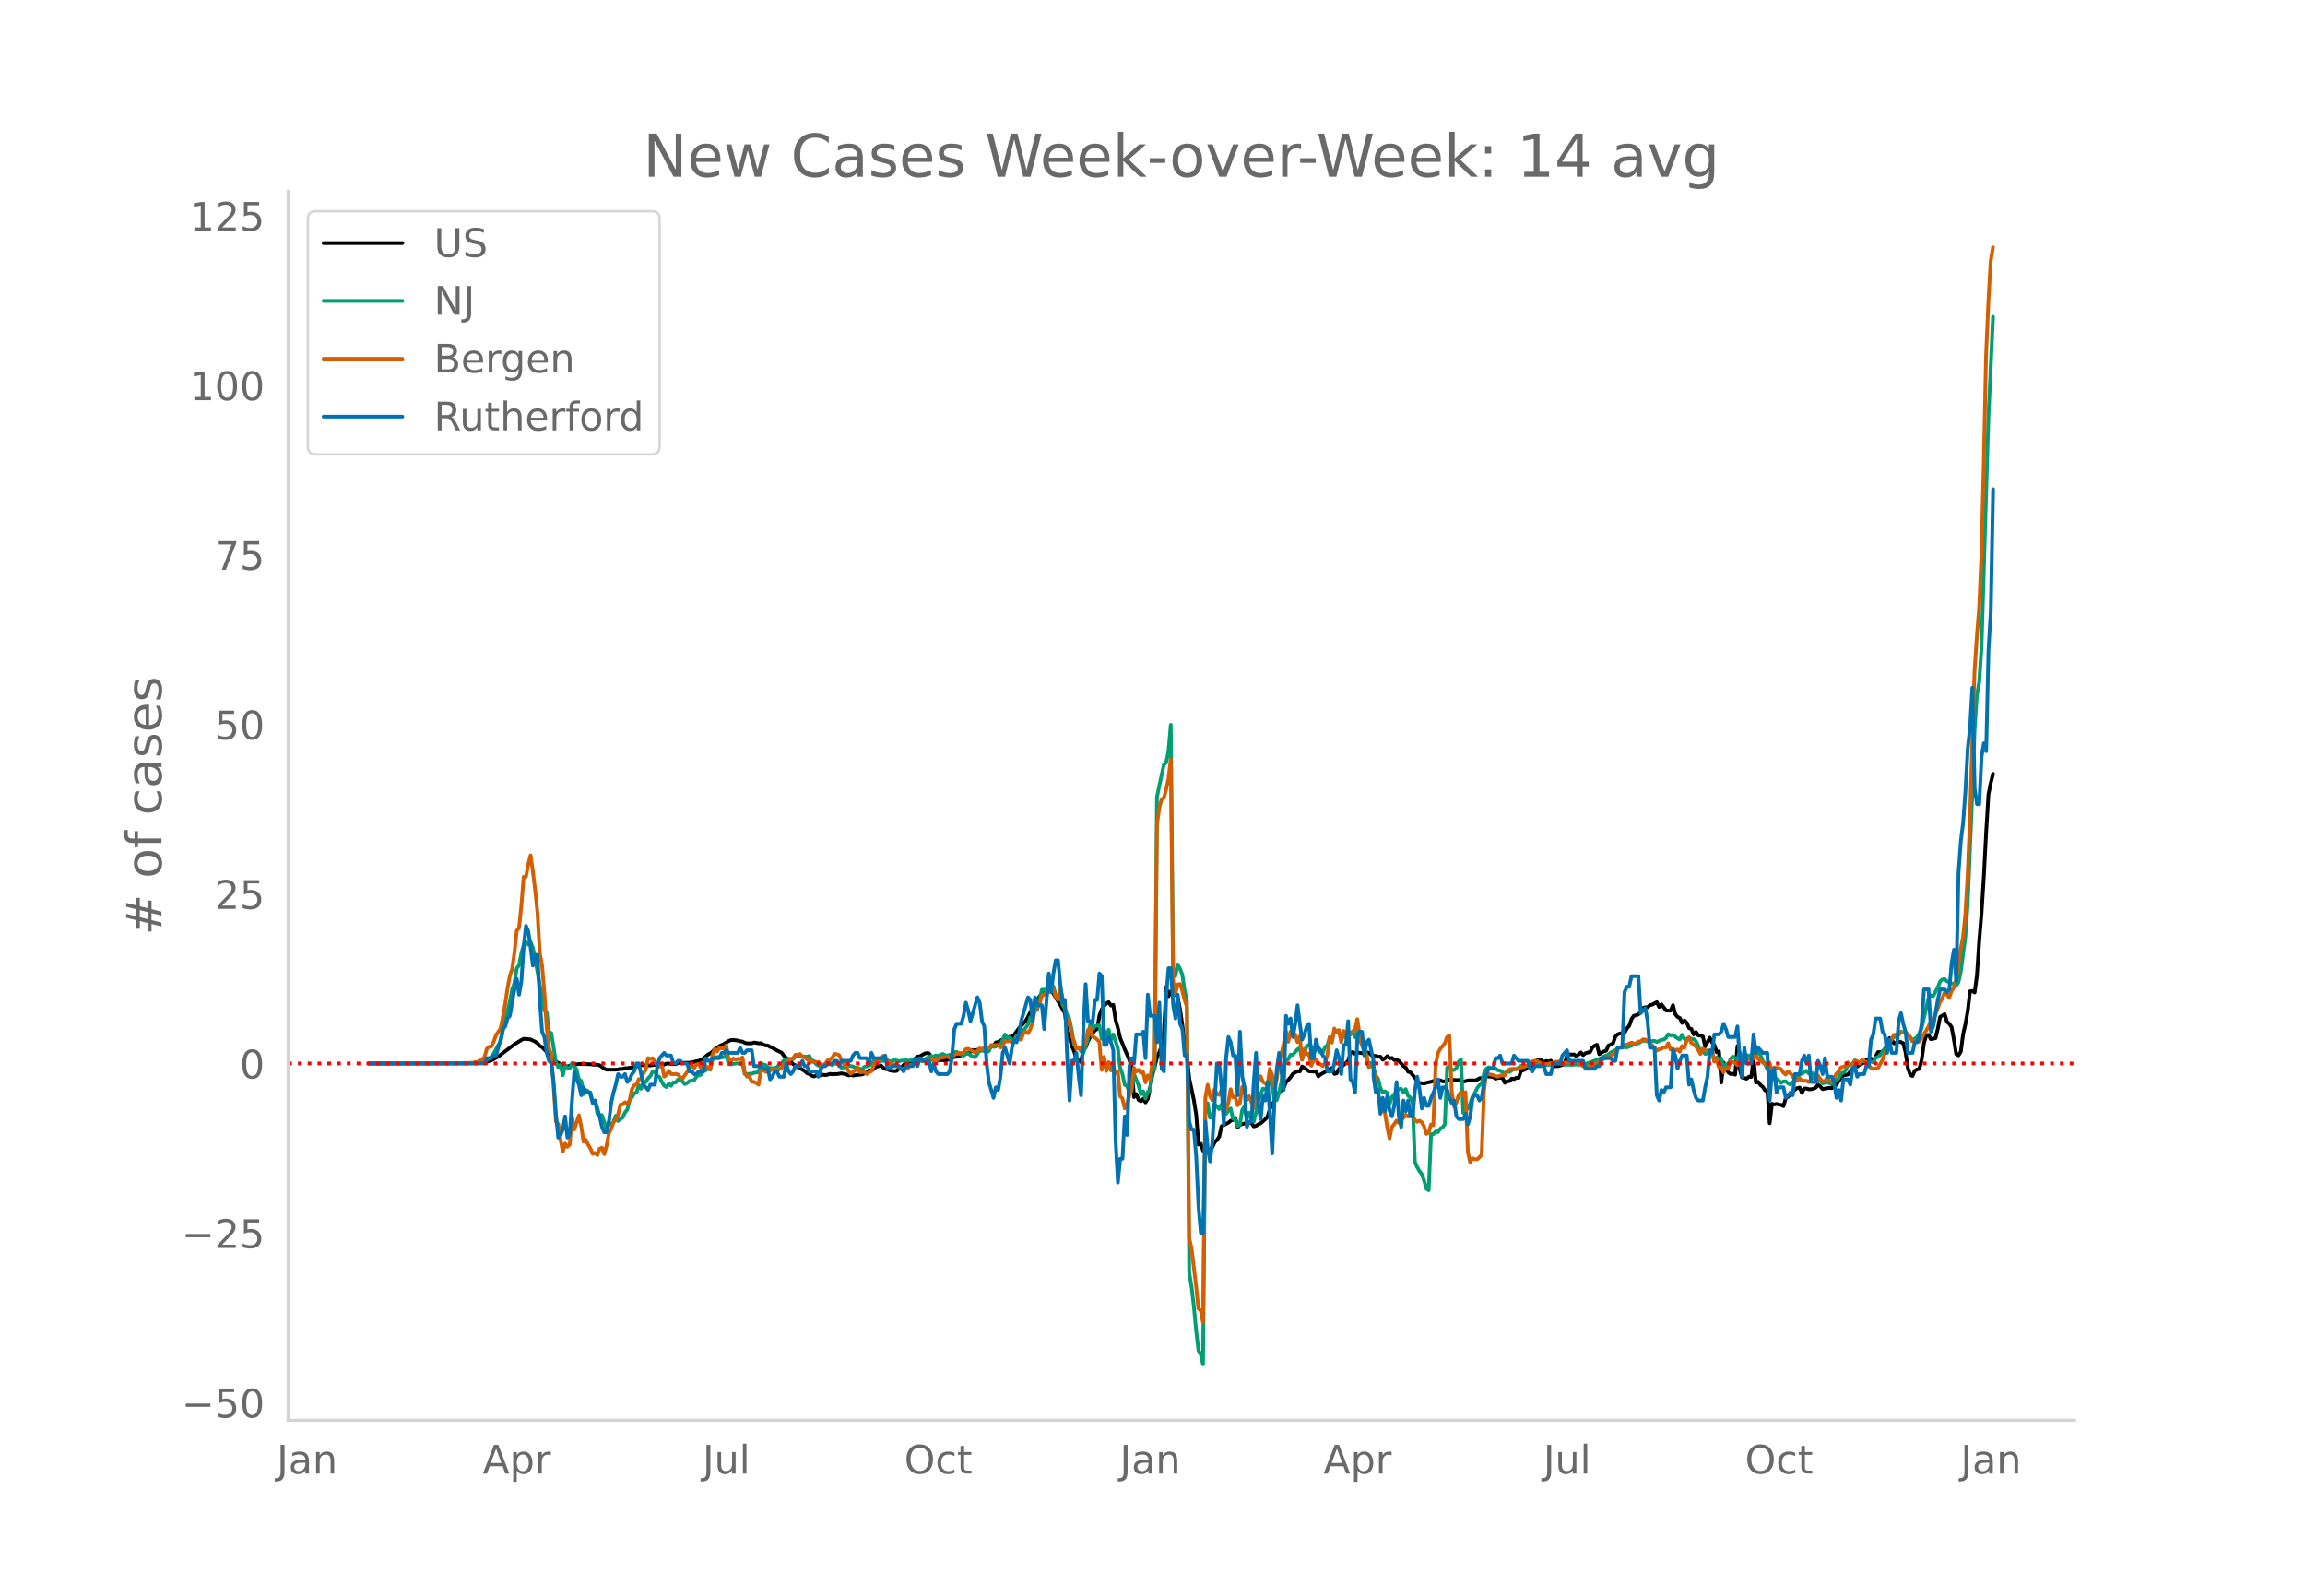 <svg height="864" viewBox="0 0 936 648" width="1248" xmlns="http://www.w3.org/2000/svg" xmlns:xlink="http://www.w3.org/1999/xlink"><defs><style>*{stroke-linecap:butt;stroke-linejoin:round}</style></defs><g id="figure_1"><path d="M0 648h936V0H0z" style="fill:#fff" id="patch_1"/><g id="axes_1"><path d="M117 576.72h725.4V77.76H117z" style="fill:none" id="patch_2"/><path clip-path="url(#p9a4f9e7204)" d="m149.973 431.84 42.093-.114 3.741-.176 1.871-.345 1.87-.642 1.872-1.024.935-.526 6.548-4.944 2.806-1.745.935-.49 2.806.24 1.871.916.936.633.935 1.074.935.507 5.613 5.88 1.87 1.002 1.871.785.936.169.935-.245.936-.562 1.87-.05.936-.166 4.677.121.935.172 1.871.036.935.243 1.871 1.328.936.433 3.741-.007.936-.082.935-.223.935.042.936-.326.935.023.936-.238.935-.04 1.87-.425.936-.41.936-.096 3.741.07 1.87-.254.936.085.936-.193 1.87.02.936-.395.935-.03.936.181 1.87.052.936-.43.935-.289.936.238 1.87-.096.936.053.935-.25.936-.094.935-.345.935-.07 1.871-1.01 1.871-1.57.935-.508.936-.69.935-1.074.936-.447.935-.756 1.87-.861 1.872-1.182.935-.376.935-.061 1.871.27.936.27.935.11.935.527.936.217 1.87-.021.936-.313.935.108.936.246.935-.085.936.535.935.359.935.047.936.57.935.36 1.87 1.085 1.872.89.935 1.265 1.87 1.716.936.71.936 1.01.935.428.935.7.936.473 1.87 1.154.936.867.935.344.936.632.935.354.936-.344 1.87-.142.936-.21.935.143.936-.165.935-.327.935.175.936-.123.935.034 1.871-.312 1.87.399.936.449.936-.192.935.232 3.742-.485 1.87-.79.936-.898.935.097.936-.529.935-.958.935-.201.936-.382.935.851.936.663.935.085.935.474 1.871.288.936-.135.935-.937.935-.324.936-1.128.935-.387.936.253 1.87-.69.936-1.761.935-.796.935-.084 1.871-1.106.936-.242.935.144.935 1.757 1.871.563.936.362.935.14.935-.143.936.314.935-.419.936-.059 1.87-1.124.936.02.935-.18.936-.526.935-.191 1.87-.693.936-.465.936-.75.935.239.935-.32.936.457.935-.421.936.394.935.011.935-.566.936-1.316.935-.127.936-1.414.935-.135.935-.648.936-.394 1.87-.454.936-.683.935-.116.936-.709 1.87-2.56 1.871-2.04.936-1.042.935-1.632.936-2.01.935-1.029.935-1.604.936-2.044.935-1.647 1.87-2.04 1.872-.423.935.41.935.934.936 1.727 1.87 2.817.936 1.864.935 1.588.936 7.6.935 2.5.936 3.214.935 2.184.935 2.882.936.93.935.528.936-5.447.935-.49.935-2.481.936-1.81.935-1.426.936-1.155.935-.613.935-5.514.936-2.527.935-1.34.936-1.017.935-.499.935 1.374.936-.271.935 6.129.936 3.287.935 4.072 1.87 4.575 1.872 4.352.935 3.098.935 11.951.936-1.266.935 2.404.936.532.935-.956.935 1.434.936-1.5.935-4.534.936-5.297.935-3.236.935-3.728.936-2.127.935-2.642.936-5.605.935-18.208.935 3.755.936-2.058.935.78.936.265.935 1.668.935 4.695.936 6.427.935 7.46.935 5.269.936 8.87 1.87 8.863.936 5.895.935 12.096.936-.325.935 2.813.936-2.455.935 1.874.935.185.936-.99.935-2.036.936-.935.935-1.338.935-4.223 2.807-1.463.935-.79.935-.324.936-.834.935 3.855.936-1.045 1.87-.529.936.175.935-.828.936.457.935 1.377.935-.211.936-.646.935-.401 1.871-1.643.935-1.074.936-3.18 2.806-4.89.935-1.808.936-.794.935-1.153.936-2.094 1.87-2.086.936-1.394 1.87-1.069.936.135.935-2.016.936.547 1.87 1.404 1.871.11.936-.132.935 2.072.935-.773 2.807-1.563.935-.657.935-.422.936 2.413.935-.237.936-1.762 3.741-3.275.936-3.199.935-.41.935.76.936-.598 2.806.46.935-.497.936.149.935.948.936.322.935.053.935.339.936-.05.935 1.24.936-.591.935-.877.935.89.936-.161.935.858.936-.067.935.452 1.87 2.064.936.642.936 1.652.935.242 1.87 2.23.936 1.469.936.62 1.87.235.936-.31 1.87-.413.936-.323.935-.189.936.146.935-.212.936.46.935-.03.935-.571.936-.134 2.806.204.935-.066.936.1.935.596 1.87-.488.936-.064 1.871.035.935-.284.936-.588.935-.114.936-.229.935-.443 1.87.157.936.066.936.765.935-.354 1.87-.042.936 2.04.936-.576.935-.076.935-1.05.936.2.935-.552.936.108.935-2.865.935-.275.936-.44.935-.947.936.123.935-.017.935-.28.936-2.51 1.87.06.936.793.935-.555.936.25.935-.37.936 2.311.935-.082.935.036 1.871-.558.936-.492.935-3.229.935-.575.936.126.935-.094.936.7.935-.626.935-.877.936 1.093.935-.757.935-.273.936-.156.935-1.863.936-.776.935-.353.935 3.805.936-.684.935-.449.936-.278.935-2.083 1.87-.916.936-2.71.936-.955.935-.322 1.87-.318.936-1.726.936-1.039.935-2.758.935-1.361.936-.206.935-.334.936-1.156.935-1.46.935-.338.936.048.935-.89.936-.196 1.87-1.018.936 1.974.935-1.083 1.871 2.495 1.87.103.936-2.26.936 3.673.935 1.1.935.457.936 2.006.935-1.029.936.984.935 2.15.935.353.936 2.212.935-.976.936 1.363.935.11.935.37.936 3.988 1.87-3.528.936 1.984.935.998.936 2.923.935-.33.935 12.592.936-8.09 1.87 3.97.936.688.935-.12.936.386.935-11.617.936 9.5.935 3.24 1.87.513.936-.807.936.111.935-7.584.935 9.806.936-.246.935 1.313.936.705.935 1.466.935.052.936 13.273.935-7.9.936.299.935-.242.935.291.936.098.935.527.936-3.285.935-.478.935-1.208 1.871-1.815.936-.581.935-.175.935 2.136.936-1.775.935.025.936.286.935.008.935-.214.936-.45.935-1.226.936.789.935 1.041.935-.226 1.871-.285.936.134.935-1.95.935.553.936-1.637.935-1.24.935-.946 1.871-.362.936-1.238.935-1.044.935-.613.936-.236.935-.857.936-.375.935-.494.935-1.1.936-.138.935-.378.936 1.362.935-2.167.935-1.79.936.015.935-.189.936-1.078.935-1.498.935-2.923.936.764.935 1.37.936-.273.935-.502.935.224.936.52.935 3.653.936 6.335.935 2.748.935.536.936-2.113.935-.54.936-.25.935-3.728.935-6.678.936-3.224.935-.171.936 1.746 1.87-.393.936-3.848.935-4.791 1.87-1.127.936 3.116.936.818.935 1.368.936 5.1.935 5.803.935.538.936-1.528.935-7.124.936-4.069.935-5.293.935-8.028.936-.139.935.64.935-6.92.936-14.09.935-11.295.936-14.906.935-17.813.935-15.439.936-4.69.935-3.643h0" style="fill:none;stroke:#000;stroke-linecap:round;stroke-width:1.5" id="line2d_1"/><path clip-path="url(#p9a4f9e7204)" d="m149.973 431.838 42.093-.102 2.806-.263.935-.195.936-.332.935-.667.935-.306.936-.919.935-1.224 1.87-3.504.936-1.242.936-4.786 2.806-11.663.935-4.976.936-2.527.935-5.938.936-1.238.935-4.908.935-3.355.936-1.249.935 1.145.935-1.167.936 2.45.935 4.232 1.871 11.2.935 3.025.936 7.022.935.698.936 8.077.935.363 1.87 11.753.936 2.076.936-.966.935 4.263.935-4.008.936.925.935.441.936-2.303.935 1.515.935 1.116.936 4.046.935.565.936 5.388.935-1.643.935.42.936 1.485.935 3.091.936-.697.935 5.277.935 1.063.936-.496 1.87 5.501.936-2.752.935 1.357.936-1.306.935-2.514.936 2.102.935-.782.935-.634.936-2.03.935-1.152.936-3.72.935-1.268.935-1.694.936-.215.935-3.067.936 1.45.935-2.71.935.093.936-1.584.935-.885.935-1.83.936.025.935 1.676.936.49.935 2.015.935 1.448.936.596.935-1.311.936.822.935-1.389.935.058.936-1.216.935.235.936.531.935 1.096.935-.482.936-.784 1.87-.304.936-1.46.935-.584.936-.23.935-1.325.936-.423.935-.717.935.323.936-3.867.935-1.012.936-.148.935.009.935.159.936-.115.935-.833.936 3.68.935.096.935-.232 1.871-.213.936.275.935-.244.935 4.325.936.06.935-.197.936.069.935-.439 1.87-.188.936-3.81.936.678.935.155.935.953.936.36.935-.061.936.102.935-.483.935-.966.936-.465.935-1.253.935-.563.936-.142 1.87.17.936-1.195.935.168.936-.412.935.313 1.871.139.935-.334.936 1.634.935.556.936 1.136.935.61.935.225.936-.05.935-.71.936.05.935-.12.935.325.936-.53.935-.03.936.086.935 1.608.935-.11.936-.559.935-.248 1.871.439.935.436.936.166 1.87.514.936-1.05.935-.155.936-.312.935-.448.936-1.388.935-.822.935.61.936.254.935-.155.936.053.935-.23.935.356.936.095.935-.673 1.87.618.936-.29.936.024.935-.164.936.173.935-.08.935-.3 1.871-.262 2.806.04.936-.366.935-.573.935-.366.936.286.935-.53.936.211 1.87-.806.936.505.935.235.936-.406.935.481.935-1.526.936-.142.935.824.936.266.935.463.935-.729.936-.288.935.835.936.547.935.281.935-1.32.936-1.707.935.383.936-.642.935 1.092.935-.244.936-2.343.935.6.936-.146.935-.664.935-.465.936-1.584.935-2.184.936 1.365.935-.2.935 1.265.936-.392.935-1.51.936-.49.935.11.935-1.913.936-.921.935-1.475.936-2.866.935.04.935-2.53.936-.675.935-3.758.936-4.232.935-.02.935-.16.936-.478.935-.616.935-.097.936 3.373.935 1.86.936-1.488.935 3.774.935 1.366.936 2.744.935 1.699.936 4.47.935 5.877.935 1.222.936-.181.935 1.65.936.82 1.87-5.637.936-6.115.935 2.19.936-1.375.935-.343.935-.08.936 5.497.935-3.949.936 3.87.935-3.602.935 4.077.936-2.201 1.87 5.552.936 7.909.935 2.59.936 4.43.935.516.936 2.33.935-.27.935-7.036 1.871 4.622.936 3.68.935-1.248.935 2.943.936-2.784.935-.432.936-7.886.935-.729.935-110.679 2.807-13.133.935-.788.935-4.633.936-10.7.935 100.388.936 1.62.935-4.688.935 1.726.936 2.43.935 6.475.935 4.12.936 110.361.935 5.683.936 7.913.935 9.805.935 8.16.936 1.664.935 4.075.936-101.975.935-4.046.935 5.88.936-.189.935-5.408 1.871 2.073.935-1.896.936 3.692.935.133.936-1.3.935-.901.935 4.236.936.204.935 2.755.936-.615.935-5.954.935-1.481.936 5.054.935-2.483.936 2.613.935 1.081.935-3.725.936-4.956 1.87-4.76.936.255.935.4.936-4.9.935 1.997.936 6.755.935.15.935-2.92.936-4.452.935-5.588.936-3.441.935-.166.935-1.847.936.004 1.87-2.172.936-.592.935 4.638.936-2.906.935-2.38.936-.714.935.676.935 2.462.936-.954.935-.17.935 1.195.936.08.935-2.303.936-.769.935-3.222.935.447.936-2.578.935-.551.936.664.935 2.545.935-1.526.936.86.935-1.057.936.1.935-1.061.935 2.137.936-2.228 1.87 5.557.936 1.4.935 2.477.936 4.977.935-1.748.936 1.657.935 3.417.935 1.336.936 3.723.935 1.827.936-.381.935.554.935 4.602.936-2.786 1.87-2.237.936-1.101.935-.102.936 1.464.935-1.302.936 2.682.935.649.935 2.305.936 23.992.935 2.12.936 1.519.935 1.266.935 2.58.936 3.36.935.572.936-22.77.935.011.935-1.12.936.317.935-1.456.936-.442.935-1.32.935-22.938.936-.602.935 1.504.935-.003.936-.737.935-2.636.936-.943.935 21.686.935-2.666.936 1.018.935-2.135.936-2.7.935-1.485.935-1.974.936-1.295.935-.414.936-4.416.935-1.812.935-.571.936.263.935-.033.936.224.935.697.935.177 1.871 1.214.936-.822.935.153 1.87-1.218.936.089.936-.505.935-.813 2.806.011.936-.631.935-.49 1.87.058.936.319.936.057 1.87.346.936-.164.935.06 1.87-.532 1.872.02.935.138.936.38.935-.11 1.87.082 1.872-.12.935.113 1.87-.403.936-.011.935-.204 5.613-2.135.935-.631 1.871-.755.935-.806.936-.545.935-.414.936-.724.935-.423.935.006.936-.177.935.162 2.806-1.101.936-.184.935-.414 1.871-1.072.935.115.936-.197.935.416 1.871-.26.935.5 1.871-.857.936-.127.935-.637.935-1.56.936.503.935-.19 1.87 1.368.936.49.936-1.925.935 1.69.936.144.935-.746.935.62.936.044.935.788.936 1.874.935 2.766.935-.653.936 1.238.935-.175.936-.396.935-.71.935 4.326.936-1.594.935.69.935-.272.936 4.009.935-1.726.936.807.935-2.829.935-1.04 1.871 1.233.936-3.13.935 3.086.935-.576.936-1.256.935.41.936-.439.935.809.935-4.21.936 2.522.935.829.936 2.363.935 1.406.935 2.064.936.128.935 4.343.936-1.924.935 1.49.935.605.936.948.935-.625.936-.02.935.813.935.49.936-.984 1.87-1.364.936-1.723.935-.38 1.871-1.15.936 1.111.935-.17.935.17.936 1.952.935.606.936.364.935 1.096 1.87-.485.936.454.936.195.935-1.037 1.87-1.173.936-2.047.935-.19.936-1.032.935-2.138.936-.143.935-.324.935-1.437 1.871 1.185.936-1.074 1.87.72.936-.032.935-.347.936.394.935-1.852.935-.32.936-.77.935-1.399.936-1.18.935-.667.935-2.46 1.871-1.61 1.871-.754.935-1.443.936.177.935-.131.936 1.176 1.87 2.108.936-.416.935-.744.936-1.484.935-2.128 2.806-12.159.936-1.256.935.448 1.87-3.515.936-2.425.936-.866.935-.175.935.904.936.363.935.551.936.011.935.853.935-1.382.936-4.155 1.87-14.32.936-12.949 1.87-44.932.936-25.812.935-14.324.936-5.198.935-13.937 2.806-93.31 1.871-41.307h0" style="fill:none;stroke:#009e73;stroke-linecap:round;stroke-width:1.5" id="line2d_2"/><path clip-path="url(#p9a4f9e7204)" d="m149.973 431.838 38.351-.105 3.742-.19.935-.296h.935l.936-.59.935-.444.936-.928.935-3.397.935-.844.936-.127.935-1.962.936-2.575 1.87-2.806.936-4.685.935-5.296.936-6.31.935-4.98.935-2.806.936-6.626.935-8.905.936-1.181.935-9.01.935-11.712.936-.042.935-5.044.935-3.692.936 6.604.935 7.576.936 9.2.935 16.312.935 5.085.936 11.142.935 14.18.936 8.145.935 2.659.935 12.64.936 14.665.935.886.936 6.288.935 4.917.935-3.207.936 1.308.935-.886.936-11.29.935 5.15 1.87-5.762.936 4.558.936 6.14.935-.78.935 2.047.936 1.477.935 2.237.936-.422.935.907.935-2.595.936-.422.935 2.616.936-3.44.935-4.958.935-1.752.936-2.827.935-.844.936-2.3.935-3.946.935-.127.936-.865.935.654.936-1.52.935-4.43.935-1.583.936-.274.935-2.258.936.063.935-2.405.935-1.372.936-4.832.935.422.935-.359 1.871 2.764.936.654.935-.97.935 5.022.936-.739.935-1.624.936 1.308.935.063.935-.105.936.274.935 1.055.936.549 1.87-2.701.936-1.499.935-1.034.936 1.056.935-1.52.935-.084.936 1.561.935-.886.936-.021.935.528.935 1.055.936-6.162.935-2.321.936 1.076.935-1.52.935.212.936.042.935-1.287.936 5.803.935.696.935-1.097.936.358.935-.253.936.127.935-.697.935 6.099.936 1.709.935-.169.936 2.195.935.084.935.443.936.718.935-5.888.936.022.935.548.935.148 1.871-1.14 1.87.422.936-.316.936-.57.935-1.52.935-.21.936-1.013.935-.844.936-.296.935-1.498.935.021.936-.337.935 1.203.936.126.935.886.935.043.936 1.012.935-.38.936.36h.935l.935 1.287.936-.127.935-.506.936-1.309.935-.274.935-.823.936-1.562.935.19.936.338.935 2.026 1.87 2.637.936 1.71.936 1.181 1.87-1.435.936-1.118.935 1.984.936-.148.935.105.935.718.936-.739.935-.4 1.871-4.369.935.317.936-1.287.935-.865.936 1.139.935.76.935 1.582.936-.084.935.105.936.612.935.338.935.97 1.871-.738.936.148.935-1.245.935.084.936-.316.935-1.836.935.19.936.38.935.168.936.021.935-.464 1.87-.147 1.872-.296.935-.549 1.87-.38.936-.147.936.654.935-.443.935-.907.936-.486.935-.232 1.871-.169.935-1.456.936-.168 1.87.95.936.695.935-.717.936-1.097.935.443.936-.823.935.253.935.106.936-1.309.935.085.936-.127.935.042.935.95.936-.211.935-2.511.936.253.935-.169.935.612.936-.633.935-1.393.936.718.935.19.935-2.575.936-.633.935.612.936-1.667.935-2.722.935-5.74.936-.38.935-1.497.936-3.187.935-.422.935-1.308.936.274.935-1.392.935.316.936 3.06.935 1.013.936-4.706 1.87 7.85.936 6.942.935-1.435.936 6.035.935 2.026.935 3.292.936-.633.935.865.936-1.055.935-1.646.935-5.191.936-.865.935 3.418.936.549.935.696.935 1.055.936 11.31.935-5.275.936 5.719.935-3.545.935 3.334.936-1.73.935 2.975.936-.865.935 10.107.935.908.936 4.03.935-1.71 1.871-6.9.935-7.891.936 1.498.935-.675.936 1.223.935-.274.935 4.157.936-2.806.935 1.582.936-6.604.935-1.583.935-95.23.936-6.774.935-3.461.936-.675.935-3.419.935-4.389.936-7.87.935 89.85.936 5.443.935-3.798.935-.232.936 2.722.935 3.84.935 2.638.936 94.028.935 3.946 1.871 15.53.935 9.117.936.823.935 4.832.936-91.137.935-5.423.935 4.515.936 1.773.935-4.368.936 1.92.935.296.935-2.068.936 6.098.935 2.026.936-2.849.935-5.529.935 3.313.936-.21.935 3.439.936-.844.935-6.605.935.338.936 5 .935-1.56 1.871 4.853.935-7.344.936-4.072.935-1.562.936 2.3.935.549.935.823.936-6.647.935 2.279.936 4.748.935-2.68.935-7.217.936-3.08.935-4.073.936-5.276.935 4.305.935-4.2.936 1.436.935-.275.936 3.123.935-2.363.935 9.58.936-4.41.935 2.131.936-.148.935 4.833.935-2.047.936-.675.935 1.561.935.57.936.78.935-1.413.936-3.165.935-7.26.935 2.237.936-5.676.935 1.667.936-1.055.935 4.832.935-4.494.936 2.806.935-2.574.936 1.224.935-1.309.935-.675.936-4.241.935 6.478.936 3.883.935 3.06.935 1.287.936 4.536.935-.063.936.317.935 6.9.935 3.84.936 4.642.935 2.132.936 1.055.935 5.824.935 4.537.936-4.622.935-1.118.936-1.477.935.865.935-2.005.936.106.935-1.372.936.781.935-.886.935.612.936 1.646.935.738.936-.464.935.633.935 1.667.936 3.06.935-.528.936-3.25.935.254.935-24.393.936-4.854.935-1.772.936-1.055.935-1.224.935-2.554.936-.443.935 22.663.935 5.93.936-1.372.935-3.144.936-1.266.935 1.625.935-1.562.936 24.33.935 4.094.936-1.604.935.401.935.064.936-.802.935-1.119.936-25.511.935-7.702.935.57 1.871.316.936.443.935.211.935-.443 1.871-.063.936-1.773.935-.633.935-.274.936.21 1.87-.19.936-.907.935.254 1.871-.781.936-1.055.935-.549.935-.274.936.063.935.591.936.38 1.87.422 1.871-.485.936.147.935-.675 1.87-.063.936.295 1.87.106 1.872-.275.935.19.936-.148.935.317.935.76.936.57.935.084.935.274.936-.422.935-.042 1.871-1.055 2.806-1.752 1.871-.78 1.87-1.098.936-.928.936-1.182.935-.802.935-.147.936-.781.935-.063 1.871-.844.935.337.936.021.935-.823.936.064.935-.908.935.042.936.845.935.548 1.871 1.815.935 1.371.936-.633.935-.063.936-.78.935.147.935-1.71.936 2.575.935-.422.936.823.935-.506.935.992.936-2.364.935.802.936-3.06.935-1.202.935 2.152.936.612.935.886.936 1.33.935 1.73.935-2.216.936.802.935-.042.936 1.055.935-1.245.935 4.727.936-.76.935 3.102.935-.021.936 2.004.935-1.688.936.443.935-3.355 1.87.76.936.97.936-3.249.935 1.604h.935l.936-.76.935-.084.936-.633.935.443.935-1.477.936 1.624.935.507.936.97 1.87 1.161.936-1.14.935 3.609.936-1.625 1.87.296.936.337.935 1.414.936.823.935-1.33 1.87 1.71.936 2.068.936.126.935-1.14.935 1.014.936.105.935-.063.936.527.935-1.076.935-.802.936.296.935-1.013.936 1.33.935.97.935-.042.936-1.287.935 1.118.936.612.935-1.583.935-1.835.936-.971.935-1.604.935-.316.936-.148.935-1.604.936 1.287.935-.21.935-1.647h.936l.935 1.098.936-1.393.935.169.935.675 1.871 2.28.936.421.935-.274.935.063 1.871-3.376.936-2.532 1.87-3.925.936-2.09.935-1.75 1.871-.148.935-.866 1.871.17.936.611.935.992.935 1.92.936-.169.935.38.936-.147.935-1.309.935-1.667.936-1.435.935-1.688.936-2.131.935-.95.935-1.772 1.871-4.98.936-1.583.935-2.363.935.57.936 1.561.935-2.659.936-1.477.935-3.017 1.87-12.767.936-4.62.936-9.264.935-15.826.935-22.6 1.871-60.224.935-14.116.936-11.754.935-21.713.936-36.4.935-43.955.935-21.797.936-16.818.935-5.761h0" style="fill:none;stroke:#d55e00;stroke-linecap:round;stroke-width:1.5" id="line2d_3"/><path clip-path="url(#p9a4f9e7204)" d="M149.973 431.838h46.77l.935-2.15h1.87l.936-1.074h.936l1.87-6.448.936-4.3.935-1.074.936-3.224.935-1.075 1.87-10.747.936-4.3.936 6.45.935-5.374.935-13.972.936-8.598.935 2.15.935 6.448.936 7.523.935-4.299h.936l.935 18.27.935 12.897.936 2.15.935 6.448.936 3.225.935 1.074.935 7.523.936 12.897.935 9.673.936-1.075.935-2.15.935-5.373.936 8.598.935-1.075.936-13.972.935-11.822.935 3.225.936 2.15.935 4.298.936-3.224.935 2.15h1.87l.936 4.298.936-1.075 1.87 6.449.936 4.299.935 2.15h.936l.935-4.3.935-7.523.936-4.299.935-3.224.936-4.299.935 1.075h.935l.936-1.075.935 3.224.936-1.074.935-2.15.935-1.075.936-3.224h.935l1.87 8.598 1.872 2.15.935-2.15h1.87l.936-7.523.936-3.224 1.87-2.15.936 1.075h1.87l.936 3.224h.935l.936-1.074h.935l.936 1.074h1.87l.936 3.224h.935l.936 1.075h.935l.935-1.075h1.871l.936-5.373.935 1.075h.935l.936-1.075h2.806l.935-2.15h.936l.935-1.074.936 1.074h3.741l.936-2.15.935 2.15h.935l.936-1.074h1.87l.936 6.448h2.806l.936 1.075h1.87l.936 4.299.935-1.075.936-2.15h.935l.935 2.15h1.871l.935-5.374.936 3.224.935 1.075.936-1.075.935-2.149h1.87l.936-2.15.936 2.15h.935l.935 2.15h2.807l.935 2.149.935-3.224.936-1.075h.935l.936-1.075h1.87l.936-1.074h.935l.936 2.149.935-2.15h3.742l.935-2.149.935-1.075h.936l.935 2.15h2.806l.936 2.15.935-4.3.936 2.15h3.741l.936-1.075.935 5.374h.935l.936-1.075h2.806l1.87 2.15.936-2.15h2.806l.936-3.224.935 3.224.935-3.224.936 1.075h2.806l.935 4.298.936-3.224.935 3.224.936 1.075h3.741l.936-1.075.935-6.448.935-10.747.936-2.15h1.87l.936-3.224.935-5.374.936 3.225.935 4.299 2.806-9.673.936 2.15.935 7.523.936 2.149.935 15.046.935 7.523 1.871 6.449.936-4.3.935 1.076.935-5.374.936-9.673.935-2.15 1.871 6.45.935-6.45.936-3.223.935 1.074.936-3.224.935-5.373 2.806-9.673.936 1.075.935 8.598.935-9.673.936 3.224h1.87l.936 9.673 1.87-22.57.936 7.523.935-7.523.936-5.373h.935l.936 9.672.935 7.523.935-1.074.936 23.644.935 17.195.936-16.12h.935l.935-3.225.936 9.673.935 7.523.936-26.868.935-18.27.935 15.046h.936l.935 1.074.936-9.672h.935l.935-10.748.936 1.075.935 27.943h.936l.935-3.224.935 2.15.936 3.224.935 36.54.936 17.196.935-9.672h.935l.936-17.196.935 7.523.936-27.943.935-3.224.935 2.15.936-11.823h1.87l.936-1.075.935 10.748.936-25.794.935 8.598h1.87l.936 10.747.936-16.12.935 26.868.936 1.074.935-31.167.935-10.747h.936l.935 15.046.936 5.374.935-9.673.935 11.822.936 2.15.935 10.747h.935l.936 26.868.935 3.225h.936l.935 10.747.935 20.42.936 10.747h.935l.936-45.139.935 10.748.935 5.373.936-7.523 1.87-32.242h.936l.935 9.673.936 15.046.935-26.868.936-8.598.935 2.15.935 5.373h.936l.935 16.121.936-25.794.935 18.27.935 4.3.936 16.12.935-2.149h.936l.935-16.12.935-11.823.936 21.495.935 5.374.936-9.673.935 2.15.935-7.524.936 12.897.935 16.121.936-21.495.935-12.896.935-6.449 1.871 15.047.936-30.093.935 3.224.935-2.15.936 7.524.935-5.374.936-7.523.935 7.523.935 6.449.936-2.15.935-3.224.936-1.075.935 13.972h.935l.936-7.523.935 3.224.935 1.075.936 2.149.935 1.075.936 5.373h1.87l.936-3.224.935-5.373.936 3.224.935 6.448.935-11.822h.936l.935-9.672.936 23.644.935 1.074.935 4.3.936-22.57.935-2.15h.936l.935 9.673.935-5.374.936-1.074 1.87 8.598v6.448l.936 6.448.935-1.074.936 9.672.935-6.448.936 5.373.935-6.448.935 6.448.936 2.15.935-4.3.936-9.672.935 13.972.935 4.299.936-10.748.935 4.3.936-4.3.935 6.449h.935l.936-10.747.935-5.374.936 5.374.935 7.523.935-4.3.936 3.225h.935l.936-3.224 1.87-4.3.936-3.223.935 7.523.936-4.3h.935l.935 1.076.936 3.224.935 2.15.935-1.076.936 6.449.935 1.075h1.871l.935-2.15.936 4.3.935-3.225.936-7.523.935-1.075h.935l.936 2.15.935-1.075.936-6.449.935-3.224.935-2.15h1.871l.936-4.298h.935l.935-1.075.936 3.224h3.741l.936-3.224 1.87 2.15h3.742l.936 3.224.935 1.074.935-2.149h3.742l.935 3.224h1.871l.936-4.299h2.806l.935-3.224 1.87-2.15.936 4.3h5.613l.935 3.224h3.742l.935-1.075h.935l.936-3.224h3.741l.936 1.075h.935l.936-5.374h1.87l.936-22.57.935-2.149h.936l.935-4.299h2.806l.936 15.046 1.87-2.15.936 5.375.935 10.747h1.871l.935 19.345.936 2.15.935-4.3.936 1.075.935-2.15h1.87l.936-15.045.936 2.149.935 5.374.935-3.224.936-2.15h1.87l.936 11.822.935-2.15.936 4.3.935 3.224.936 1.074h1.87l.936-5.373.935-4.3.936-10.746.935 1.074.935-7.523h1.871l.935-1.075.936-3.224.935 2.15.936 3.224h2.806l.935-4.299.936 12.897.935 7.523.935-11.822.936 6.448h1.87l.936-11.822.935 7.523.936-2.15 1.87 2.15h1.871l.936 19.345.935-11.822.936-1.074.935 9.672.935-2.15h1.871l.936 4.3 1.87-2.15.936 1.075.935-8.598h1.871l.935-5.373.936-2.15.935 3.224.936-3.224.935 10.747h1.87l.936-8.597.936 2.149.935 3.224.935-6.448.936 7.523h1.87l.936 2.15.935 6.448.936-3.224.935 4.298.935-8.597h1.871l.936 2.15.935-6.45.935-1.074.936 4.299.935-1.075h1.871l.935-3.224h.936l.935-10.747.936-2.15.935-6.448h1.87l.936 5.373.936 1.075.935 7.523.935-5.373.936 5.373h1.87l.936-12.896.935-3.225.936 4.3.935 3.223.936 8.598h1.87l.936-4.299h.935l.936-2.15.935-5.373.935-13.971h1.871l.936 17.195.935-2.149 1.87-10.747.936-4.3h1.87l.936 1.075.936-1.074.935-10.748.936-5.373.935 12.897.935-44.064.936-12.897.935-7.523.936-12.897.935-17.196.935-8.598.936-16.12.935 40.84.935 6.448h.936l.935-19.346.936-5.373.935 3.224.935-40.84.936-16.12.935-49.439h0" style="fill:none;stroke:#0072b2;stroke-linecap:round;stroke-width:1.5" id="line2d_4"/><path clip-path="url(#p9a4f9e7204)" d="M117 431.838h725.4" style="fill:none;stroke:red;stroke-dasharray:1.5,2.475;stroke-dashoffset:0;stroke-width:1.5" id="line2d_5"/><path d="M117 576.72V77.76" style="fill:none;stroke:#d3d3d3;stroke-linecap:square;stroke-linejoin:miter;stroke-width:1.25" id="patch_3"/><path d="M117 576.72h725.4" style="fill:none;stroke:#d3d3d3;stroke-linecap:square;stroke-linejoin:miter;stroke-width:1.25" id="patch_4"/><g id="matplotlib.axis_1"><g id="xtick_1"><g style="fill:#696969" transform="matrix(.16 0 0 -.16 112.385 598.378)" id="text_1"><defs><path d="M9.813 72.906h9.859V5.078q0-13.187-5-19.14-5-5.954-16.094-5.954h-3.75v8.297h3.078q6.531 0 9.219 3.672Q9.813-4.39 9.813 5.078z" id="DejaVuSans-74"/><path d="M34.281 27.484q-10.89 0-15.093-2.484-4.204-2.484-4.204-8.5 0-4.781 3.157-7.594 3.156-2.797 8.562-2.797 7.485 0 12 5.297 4.516 5.297 4.516 14.078v2zm17.922 3.72V0H43.22v8.297Q40.14 3.328 35.547.953q-4.594-2.375-11.234-2.375-8.391 0-13.36 4.719Q6 8.016 6 15.922q0 9.219 6.172 13.906 6.187 4.688 18.437 4.688h12.61v.89q0 6.203-4.078 9.594-4.078 3.39-11.453 3.39-4.688 0-9.141-1.124-4.438-1.125-8.531-3.375v8.312q4.921 1.906 9.562 2.844 4.64.953 9.031.953 11.875 0 17.735-6.156 5.86-6.14 5.86-18.64z" id="DejaVuSans-97"/><path d="M54.89 33.016V0h-8.984v32.719q0 7.765-3.031 11.61-3.031 3.858-9.078 3.858-7.281 0-11.484-4.64-4.204-4.625-4.204-12.64V0H9.08v54.688h9.03v-8.5q3.235 4.937 7.594 7.374Q30.078 56 35.797 56q9.422 0 14.25-5.828 4.844-5.828 4.844-17.156z" id="DejaVuSans-110"/></defs><use xlink:href="#DejaVuSans-74"/><use x="29.492" xlink:href="#DejaVuSans-97"/><use x="90.771" xlink:href="#DejaVuSans-110"/></g></g><g id="xtick_2"><g style="fill:#696969" transform="matrix(.16 0 0 -.16 195.998 598.378)" id="text_2"><defs><path d="M34.188 63.188 20.797 26.906h26.812zm-5.579 9.718h11.188L67.578 0h-10.25l-6.64 18.703h-32.86L11.188 0H.78z" id="DejaVuSans-65"/><path d="M18.11 8.203v-29H9.077v75.484h9.031v-8.296q2.844 4.875 7.157 7.234Q29.594 56 35.594 56q9.968 0 16.187-7.906 6.235-7.907 6.235-20.797T51.78 6.484q-6.218-7.906-16.187-7.906-6 0-10.328 2.375-4.313 2.375-7.157 7.25zm30.578 19.094q0 9.906-4.079 15.547-4.078 5.64-11.203 5.64-7.14 0-11.218-5.64-4.079-5.64-4.079-15.547 0-9.906 4.078-15.547 4.079-5.64 11.22-5.64 7.124 0 11.202 5.64t4.078 15.547z" id="DejaVuSans-112"/><path d="M41.11 46.297q-1.516.875-3.297 1.281Q36.03 48 33.89 48q-7.625 0-11.703-4.953-4.079-4.953-4.079-14.234V0H9.08v54.688h9.03v-8.5q2.844 4.984 7.375 7.39Q30.031 56 36.531 56q.922 0 2.047-.125 1.125-.11 2.484-.36z" id="DejaVuSans-114"/></defs><use xlink:href="#DejaVuSans-65"/><use x="68.408" xlink:href="#DejaVuSans-112"/><use x="131.885" xlink:href="#DejaVuSans-114"/></g></g><g id="xtick_3"><g style="fill:#696969" transform="matrix(.16 0 0 -.16 285.307 598.378)" id="text_3"><defs><path d="M8.5 21.578v33.11h8.984V21.922q0-7.766 3.016-11.656 3.031-3.875 9.094-3.875 7.265 0 11.484 4.64 4.234 4.64 4.234 12.656v31h8.985V0h-8.984v8.406Q42.047 3.422 37.718 1q-4.313-2.422-10.032-2.422-9.421 0-14.312 5.86Q8.5 10.296 8.5 21.578zM31.11 56z" id="DejaVuSans-117"/><path d="M9.422 75.984h8.984V0H9.422z" id="DejaVuSans-108"/></defs><use xlink:href="#DejaVuSans-74"/><use x="29.492" xlink:href="#DejaVuSans-117"/><use x="92.871" xlink:href="#DejaVuSans-108"/></g></g><g id="xtick_4"><g style="fill:#696969" transform="matrix(.16 0 0 -.16 367.183 598.378)" id="text_4"><defs><path d="M39.406 66.219q-10.75 0-17.078-8.016-6.312-8-6.312-21.828 0-13.766 6.312-21.781 6.328-8 17.078-8 10.735 0 17.016 8 6.281 8.015 6.281 21.781 0 13.828-6.281 21.828-6.281 8.016-17.016 8.016zm0 8q15.328 0 24.5-10.281 9.188-10.282 9.188-27.563 0-17.234-9.188-27.516-9.172-10.28-24.5-10.28-15.375 0-24.593 10.25-9.204 10.265-9.204 27.546t9.204 27.563q9.218 10.28 24.593 10.28z" id="DejaVuSans-79"/><path d="M48.781 52.594v-8.407q-3.812 2.11-7.64 3.157-3.828 1.047-7.735 1.047-8.75 0-13.593-5.547-4.829-5.532-4.829-15.547 0-10.016 4.829-15.563 4.843-5.53 13.593-5.53 3.907 0 7.735 1.046 3.828 1.047 7.64 3.156V2.094Q45.016.344 40.984-.531q-4.015-.89-8.562-.89-12.36 0-19.64 7.765-7.266 7.765-7.266 20.953 0 13.375 7.343 21.031Q20.22 56 33.016 56q4.14 0 8.093-.86 3.953-.843 7.672-2.546z" id="DejaVuSans-99"/><path d="M18.313 70.219V54.688h18.5v-6.985h-18.5V18.016q0-6.688 1.828-8.594 1.828-1.906 7.453-1.906h9.218V0h-9.218q-10.407 0-14.36 3.875-3.953 3.89-3.953 14.14v29.688H2.687v6.984h6.594V70.22z" id="DejaVuSans-116"/></defs><use xlink:href="#DejaVuSans-79"/><use x="78.711" xlink:href="#DejaVuSans-99"/><use x="133.691" xlink:href="#DejaVuSans-116"/></g></g><g id="xtick_5"><g style="fill:#696969" transform="matrix(.16 0 0 -.16 454.74 598.378)" id="text_5"><use xlink:href="#DejaVuSans-74"/><use x="29.492" xlink:href="#DejaVuSans-97"/><use x="90.771" xlink:href="#DejaVuSans-110"/></g></g><g id="xtick_6"><g style="fill:#696969" transform="matrix(.16 0 0 -.16 537.418 598.378)" id="text_6"><use xlink:href="#DejaVuSans-65"/><use x="68.408" xlink:href="#DejaVuSans-112"/><use x="131.885" xlink:href="#DejaVuSans-114"/></g></g><g id="xtick_7"><g style="fill:#696969" transform="matrix(.16 0 0 -.16 626.726 598.378)" id="text_7"><use xlink:href="#DejaVuSans-74"/><use x="29.492" xlink:href="#DejaVuSans-117"/><use x="92.871" xlink:href="#DejaVuSans-108"/></g></g><g id="xtick_8"><g style="fill:#696969" transform="matrix(.16 0 0 -.16 708.603 598.378)" id="text_8"><use xlink:href="#DejaVuSans-79"/><use x="78.711" xlink:href="#DejaVuSans-99"/><use x="133.691" xlink:href="#DejaVuSans-116"/></g></g><g id="xtick_9"><g style="fill:#696969" transform="matrix(.16 0 0 -.16 796.16 598.378)" id="text_9"><use xlink:href="#DejaVuSans-74"/><use x="29.492" xlink:href="#DejaVuSans-97"/><use x="90.771" xlink:href="#DejaVuSans-110"/></g></g></g><g id="matplotlib.axis_2"><g id="ytick_1"><g style="fill:#696969" transform="matrix(.16 0 0 -.16 73.733 575.613)" id="text_10"><defs><path d="M10.594 35.5h62.593v-8.297H10.594z" id="DejaVuSans-8722"/><path d="M10.797 72.906h38.719v-8.312H19.828v-17.86q2.14.735 4.281 1.094 2.157.36 4.313.36 12.203 0 19.328-6.688 7.14-6.688 7.14-18.11 0-11.765-7.328-18.296-7.328-6.516-20.656-6.516-4.593 0-9.36.781-4.75.782-9.827 2.344v9.922q4.39-2.39 9.078-3.563 4.687-1.171 9.906-1.171 8.453 0 13.375 4.437 4.938 4.438 4.938 12.063 0 7.609-4.938 12.047-4.922 4.453-13.375 4.453-3.953 0-7.89-.875-3.922-.875-8.016-2.735z" id="DejaVuSans-53"/><path d="M31.781 66.406q-7.61 0-11.453-7.5Q16.5 51.422 16.5 36.375q0-14.984 3.828-22.484 3.844-7.5 11.453-7.5 7.672 0 11.5 7.5 3.844 7.5 3.844 22.484 0 15.047-3.844 22.531-3.828 7.5-11.5 7.5zm0 7.813q12.266 0 18.735-9.703 6.468-9.688 6.468-28.141 0-18.406-6.468-28.11-6.47-9.687-18.735-9.687-12.25 0-18.718 9.688-6.47 9.703-6.47 28.109 0 18.453 6.47 28.14Q19.53 74.22 31.78 74.22z" id="DejaVuSans-48"/></defs><use xlink:href="#DejaVuSans-8722"/><use x="83.789" xlink:href="#DejaVuSans-53"/><use x="147.412" xlink:href="#DejaVuSans-48"/></g></g><g id="ytick_2"><g style="fill:#696969" transform="matrix(.16 0 0 -.16 73.733 506.765)" id="text_11"><defs><path d="M19.188 8.297h34.421V0H7.33v8.297q5.609 5.812 15.296 15.594 9.703 9.797 12.188 12.64 4.734 5.313 6.609 9 1.89 3.688 1.89 7.25 0 5.813-4.078 9.469-4.078 3.672-10.625 3.672-4.64 0-9.797-1.61-5.14-1.609-11-4.89v9.969Q13.767 71.78 18.938 73q5.188 1.219 9.485 1.219 11.328 0 18.062-5.672 6.735-5.656 6.735-15.125 0-4.5-1.688-8.531-1.672-4.016-6.125-9.485-1.218-1.422-7.765-8.187-6.532-6.766-18.453-18.922z" id="DejaVuSans-50"/></defs><use xlink:href="#DejaVuSans-8722"/><use x="83.789" xlink:href="#DejaVuSans-50"/><use x="147.412" xlink:href="#DejaVuSans-53"/></g></g><g id="ytick_3"><use xlink:href="#DejaVuSans-48" style="fill:#696969" transform="matrix(.16 0 0 -.16 97.32 437.917)" id="text_12"/></g><g id="ytick_4"><g style="fill:#696969" transform="matrix(.16 0 0 -.16 87.14 369.07)" id="text_13"><use xlink:href="#DejaVuSans-50"/><use x="63.623" xlink:href="#DejaVuSans-53"/></g></g><g id="ytick_5"><g style="fill:#696969" transform="matrix(.16 0 0 -.16 87.14 300.221)" id="text_14"><use xlink:href="#DejaVuSans-53"/><use x="63.623" xlink:href="#DejaVuSans-48"/></g></g><g id="ytick_6"><g style="fill:#696969" transform="matrix(.16 0 0 -.16 87.14 231.373)" id="text_15"><defs><path d="M8.203 72.906h46.875v-4.203L28.61 0H18.312L43.22 64.594H8.203z" id="DejaVuSans-55"/></defs><use xlink:href="#DejaVuSans-55"/><use x="63.623" xlink:href="#DejaVuSans-53"/></g></g><g id="ytick_7"><g style="fill:#696969" transform="matrix(.16 0 0 -.16 76.96 162.526)" id="text_16"><defs><path d="M12.406 8.297h16.11v55.625l-17.532-3.516v8.985l17.438 3.515h9.86V8.296H54.39V0H12.406z" id="DejaVuSans-49"/></defs><use xlink:href="#DejaVuSans-49"/><use x="63.623" xlink:href="#DejaVuSans-48"/><use x="127.246" xlink:href="#DejaVuSans-48"/></g></g><g id="ytick_8"><g style="fill:#696969" transform="matrix(.16 0 0 -.16 76.96 93.678)" id="text_17"><use xlink:href="#DejaVuSans-49"/><use x="63.623" xlink:href="#DejaVuSans-50"/><use x="127.246" xlink:href="#DejaVuSans-53"/></g></g><g style="fill:#696969" transform="matrix(0 -.2 -.2 0 65.573 379.813)" id="text_18"><defs><path d="M51.125 44H36.922l-4.11-16.313h14.313zm-7.328 27.781-5.078-20.265h14.265L58.11 71.78h7.813L60.89 51.516h15.234V44h-17.14l-4-16.313h15.53V20.22H53.079L48 0h-7.813l5.032 20.219H30.906L25.875 0h-7.86l5.079 20.219H7.719v7.468h17.187L29 44H13.281v7.516h17.625l4.985 20.265z" id="DejaVuSans-35"/><path d="M30.61 48.39q-7.22 0-11.422-5.64-4.204-5.64-4.204-15.453 0-9.813 4.172-15.453 4.188-5.64 11.453-5.64 7.188 0 11.375 5.655 4.203 5.672 4.203 15.438 0 9.719-4.203 15.406-4.187 5.688-11.375 5.688zm0 7.61q11.718 0 18.406-7.625 6.703-7.61 6.703-21.078 0-13.422-6.703-21.078-6.688-7.64-18.407-7.64-11.765 0-18.437 7.64-6.656 7.656-6.656 21.078 0 13.469 6.656 21.078Q18.844 56 30.609 56z" id="DejaVuSans-111"/><path d="M37.11 75.984V68.5h-8.594q-4.828 0-6.72-1.953-1.874-1.953-1.874-7.031v-4.828h14.797v-6.985H19.922V0H10.89v47.703H2.297v6.984h8.594V58.5q0 9.125 4.25 13.297 4.25 4.187 13.468 4.187z" id="DejaVuSans-102"/><path d="M44.281 53.078v-8.5q-3.797 1.953-7.906 2.922-4.094.984-8.5.984-6.688 0-10.031-2.047-3.344-2.046-3.344-6.156 0-3.125 2.39-4.906 2.391-1.781 9.626-3.39l3.078-.688q9.562-2.047 13.593-5.781 4.032-3.735 4.032-10.422 0-7.625-6.032-12.078-6.03-4.438-16.578-4.438-4.39 0-9.156.86Q10.688.296 5.422 2v9.281q4.984-2.594 9.812-3.89 4.829-1.282 9.579-1.282 6.343 0 9.75 2.172 3.421 2.172 3.421 6.125 0 3.656-2.468 5.61-2.453 1.953-10.813 3.765l-3.125.735q-8.344 1.75-12.062 5.39-3.704 3.64-3.704 9.985 0 7.718 5.47 11.906Q16.75 56 26.811 56q4.97 0 9.36-.734 4.406-.72 8.11-2.188z" id="DejaVuSans-115"/><path d="M56.203 29.594v-4.39H14.891q.593-9.282 5.593-14.142 5-4.859 13.938-4.859 5.172 0 10.031 1.266 4.86 1.265 9.656 3.812v-8.5Q49.266.734 44.187-.344 39.11-1.422 33.892-1.422q-13.094 0-20.735 7.61-7.64 7.625-7.64 20.625 0 13.421 7.25 21.296Q20.016 56 32.328 56q11.031 0 17.453-7.11 6.422-7.093 6.422-19.296zm-8.984 2.64q-.094 7.36-4.125 11.75-4.032 4.407-10.672 4.407-7.516 0-12.031-4.25-4.516-4.25-5.203-11.97z" id="DejaVuSans-101"/></defs><use xlink:href="#DejaVuSans-35"/><use x="83.789" xlink:href="#DejaVuSans-32"/><use x="115.576" xlink:href="#DejaVuSans-111"/><use x="176.758" xlink:href="#DejaVuSans-102"/><use x="211.963" xlink:href="#DejaVuSans-32"/><use x="243.75" xlink:href="#DejaVuSans-99"/><use x="298.73" xlink:href="#DejaVuSans-97"/><use x="360.01" xlink:href="#DejaVuSans-115"/><use x="412.109" xlink:href="#DejaVuSans-101"/><use x="473.633" xlink:href="#DejaVuSans-115"/></g></g><g style="fill:#696969" transform="matrix(.24 0 0 -.24 261.11 71.76)" id="text_19"><defs><path d="M9.813 72.906h13.28l32.329-60.984v60.984h9.562V0h-13.28L19.39 60.984V0H9.813z" id="DejaVuSans-78"/><path d="M4.203 54.688h8.985l11.234-42.672 11.172 42.672h10.593l11.235-42.672 11.187 42.672h8.985L63.28 0H52.688L40.922 44.828 29.109 0H18.5z" id="DejaVuSans-119"/><path d="M64.406 67.281v-10.39q-4.984 4.64-10.625 6.922-5.64 2.296-11.984 2.296-12.5 0-19.14-7.64-6.641-7.64-6.641-22.094 0-14.406 6.64-22.047 6.64-7.64 19.14-7.64 6.345 0 11.985 2.296 5.64 2.297 10.625 6.938V5.609Q59.234 2.094 53.437.33q-5.78-1.75-12.218-1.75-16.563 0-26.094 10.124-9.516 10.14-9.516 27.672 0 17.578 9.516 27.703 9.531 10.14 26.094 10.14 6.531 0 12.312-1.734 5.797-1.734 10.875-5.203z" id="DejaVuSans-67"/><path d="M3.328 72.906h9.953L28.61 11.281l15.282 61.625h11.093l15.328-61.625 15.282 61.625h10.015L77.297 0H64.89L49.516 63.281 33.984 0H21.578z" id="DejaVuSans-87"/><path d="M9.078 75.984h9.031V31.11l26.813 23.578H56.39l-29-25.578L57.625 0H45.906L18.11 26.703V0H9.08z" id="DejaVuSans-107"/><path d="M4.89 31.39h26.313v-8H4.891z" id="DejaVuSans-45"/><path d="M2.984 54.688H12.5L29.594 8.797l17.093 45.89h9.516L35.687 0H23.485z" id="DejaVuSans-118"/><path d="M11.719 12.406h10.297V0H11.719zm0 39.297h10.297v-12.39H11.719z" id="DejaVuSans-58"/><path d="M37.797 64.313 12.89 25.39h24.906zm-2.594 8.593H47.61V25.391h10.407v-8.203H47.609V0h-9.812v17.188H4.89v9.515z" id="DejaVuSans-52"/><path d="M45.406 27.984q0 9.766-4.031 15.125-4.016 5.375-11.297 5.375-7.219 0-11.25-5.375-4.031-5.359-4.031-15.125 0-9.718 4.031-15.093t11.25-5.375q7.281 0 11.297 5.375 4.031 5.375 4.031 15.093zm8.985-21.203q0-13.953-6.203-20.765Q42-20.797 29.203-20.797q-4.734 0-8.937.703-4.203.703-8.157 2.172v8.735q3.954-2.141 7.813-3.157 3.86-1.031 7.86-1.031 8.843 0 13.234 4.61 4.39 4.609 4.39 13.937v4.453q-2.781-4.844-7.125-7.234Q33.938 0 27.875 0 17.828 0 11.672 7.656q-6.156 7.672-6.156 20.328 0 12.688 6.156 20.344Q17.828 56 27.875 56q6.063 0 10.406-2.39 4.344-2.391 7.125-7.22v8.297h8.985z" id="DejaVuSans-103"/></defs><use xlink:href="#DejaVuSans-78"/><use x="74.805" xlink:href="#DejaVuSans-101"/><use x="136.328" xlink:href="#DejaVuSans-119"/><use x="218.115" xlink:href="#DejaVuSans-32"/><use x="249.902" xlink:href="#DejaVuSans-67"/><use x="319.727" xlink:href="#DejaVuSans-97"/><use x="381.006" xlink:href="#DejaVuSans-115"/><use x="433.105" xlink:href="#DejaVuSans-101"/><use x="494.629" xlink:href="#DejaVuSans-115"/><use x="546.729" xlink:href="#DejaVuSans-32"/><use x="578.516" xlink:href="#DejaVuSans-87"/><use x="671.518" xlink:href="#DejaVuSans-101"/><use x="733.041" xlink:href="#DejaVuSans-101"/><use x="794.564" xlink:href="#DejaVuSans-107"/><use x="852.475" xlink:href="#DejaVuSans-45"/><use x="890.434" xlink:href="#DejaVuSans-111"/><use x="951.615" xlink:href="#DejaVuSans-118"/><use x="1010.795" xlink:href="#DejaVuSans-101"/><use x="1072.318" xlink:href="#DejaVuSans-114"/><use x="1107.057" xlink:href="#DejaVuSans-45"/><use x="1139.141" xlink:href="#DejaVuSans-87"/><use x="1232.143" xlink:href="#DejaVuSans-101"/><use x="1293.666" xlink:href="#DejaVuSans-101"/><use x="1355.189" xlink:href="#DejaVuSans-107"/><use x="1413.1" xlink:href="#DejaVuSans-58"/><use x="1446.791" xlink:href="#DejaVuSans-32"/><use x="1478.578" xlink:href="#DejaVuSans-49"/><use x="1542.201" xlink:href="#DejaVuSans-52"/><use x="1605.824" xlink:href="#DejaVuSans-32"/><use x="1637.611" xlink:href="#DejaVuSans-97"/><use x="1698.891" xlink:href="#DejaVuSans-118"/><use x="1758.07" xlink:href="#DejaVuSans-103"/></g><g id="legend_1"><path d="M128.2 184.5h136.45q3.2 0 3.2-3.2V88.96q0-3.2-3.2-3.2H128.2q-3.2 0-3.2 3.2v92.34q0 3.2 3.2 3.2z" style="fill:none;opacity:.8;stroke:#ccc;stroke-linejoin:miter" id="patch_5"/><path d="M131.4 98.718h32" style="fill:none;stroke:#000;stroke-linecap:round;stroke-width:1.5" id="line2d_6"/><g style="fill:#696969" transform="matrix(.16 0 0 -.16 176.2 104.317)" id="text_20"><defs><path d="M8.688 72.906h9.921V28.61q0-11.718 4.235-16.875 4.25-5.14 13.781-5.14 9.469 0 13.719 5.14 4.25 5.157 4.25 16.875v44.297H64.5V27.391q0-14.25-7.063-21.532-7.046-7.28-20.812-7.28-13.828 0-20.89 7.28-7.047 7.282-7.047 21.532z" id="DejaVuSans-85"/><path d="M53.516 70.516V60.89q-5.61 2.687-10.594 4-4.984 1.328-9.625 1.328-8.047 0-12.422-3.125t-4.375-8.89q0-4.845 2.906-7.313 2.907-2.453 11.016-3.97l5.953-1.218q11.031-2.11 16.281-7.406 5.25-5.297 5.25-14.172 0-10.61-7.11-16.078-7.093-5.469-20.812-5.469-5.172 0-11.015 1.172Q13.14.922 6.89 3.219v10.156q6-3.36 11.765-5.078 5.766-1.703 11.328-1.703 8.438 0 13.032 3.312 4.593 3.328 4.593 9.485 0 5.359-3.297 8.39-3.296 3.032-10.812 4.547L27.484 33.5q-11.03 2.188-15.968 6.875-4.922 4.688-4.922 13.047 0 9.672 6.812 15.234 6.813 5.563 18.766 5.563 5.14 0 10.453-.938 5.328-.922 10.89-2.765z" id="DejaVuSans-83"/></defs><use xlink:href="#DejaVuSans-85"/><use x="73.193" xlink:href="#DejaVuSans-83"/></g><path d="M131.4 122.203h32" style="fill:none;stroke:#009e73;stroke-linecap:round;stroke-width:1.5" id="line2d_8"/><g style="fill:#696969" transform="matrix(.16 0 0 -.16 176.2 127.802)" id="text_21"><use xlink:href="#DejaVuSans-78"/><use x="74.805" xlink:href="#DejaVuSans-74"/></g><path d="M131.4 145.688h32" style="fill:none;stroke:#d55e00;stroke-linecap:round;stroke-width:1.5" id="line2d_10"/><g style="fill:#696969" transform="matrix(.16 0 0 -.16 176.2 151.287)" id="text_22"><defs><path d="M19.672 34.813V8.108H35.5q7.953 0 11.781 3.297 3.844 3.297 3.844 10.078 0 6.844-3.844 10.078-3.828 3.25-11.781 3.25zm0 29.984V42.828h14.61q7.218 0 10.75 2.703 3.546 2.719 3.546 8.282 0 5.515-3.547 8.25-3.531 2.734-10.75 2.734zm-9.86 8.11h25.204q11.28 0 17.375-4.688Q58.5 63.53 58.5 54.89q0-6.703-3.125-10.657-3.125-3.953-9.188-4.922 7.282-1.562 11.313-6.53 4.031-4.954 4.031-12.376 0-9.765-6.64-15.093Q48.25 0 35.984 0H9.812z" id="DejaVuSans-66"/></defs><use xlink:href="#DejaVuSans-66"/><use x="68.604" xlink:href="#DejaVuSans-101"/><use x="130.127" xlink:href="#DejaVuSans-114"/><use x="169.49" xlink:href="#DejaVuSans-103"/><use x="232.967" xlink:href="#DejaVuSans-101"/><use x="294.49" xlink:href="#DejaVuSans-110"/></g><path d="M131.4 169.173h32" style="fill:none;stroke:#0072b2;stroke-linecap:round;stroke-width:1.5" id="line2d_12"/><g style="fill:#696969" transform="matrix(.16 0 0 -.16 176.2 174.773)" id="text_23"><defs><path d="M44.39 34.188q3.172-1.079 6.172-4.594 3-3.516 6.032-9.672L66.609 0H56l-9.313 18.703q-3.624 7.328-7.015 9.719-3.39 2.39-9.25 2.39h-10.75V0h-9.86v72.906h22.266q12.5 0 18.656-5.234 6.157-5.219 6.157-15.766 0-6.89-3.203-11.437-3.204-4.532-9.297-6.282zM19.673 64.797V38.922h12.406q7.125 0 10.766 3.297 3.64 3.297 3.64 9.687 0 6.39-3.64 9.64-3.64 3.25-10.766 3.25z" id="DejaVuSans-82"/><path d="M54.89 33.016V0h-8.984v32.719q0 7.765-3.031 11.61-3.031 3.858-9.078 3.858-7.281 0-11.484-4.64-4.204-4.625-4.204-12.64V0H9.08v75.984h9.03V46.188q3.235 4.937 7.594 7.374Q30.078 56 35.797 56q9.422 0 14.25-5.828 4.844-5.828 4.844-17.156z" id="DejaVuSans-104"/><path d="M45.406 46.39v29.594h8.985V0h-8.985v8.203Q42.578 3.328 38.25.953q-4.313-2.375-10.375-2.375-9.906 0-16.14 7.906-6.22 7.922-6.22 20.813 0 12.89 6.22 20.797Q17.968 56 27.874 56q6.063 0 10.375-2.375 4.328-2.36 7.156-7.234zm-30.61-19.093q0-9.906 4.079-15.547 4.078-5.64 11.203-5.64 7.125 0 11.219 5.64 4.11 5.64 4.11 15.547 0 9.906-4.11 15.547-4.094 5.64-11.219 5.64-7.125 0-11.203-5.64-4.078-5.64-4.078-15.547z" id="DejaVuSans-100"/></defs><use xlink:href="#DejaVuSans-82"/><use x="64.982" xlink:href="#DejaVuSans-117"/><use x="128.361" xlink:href="#DejaVuSans-116"/><use x="167.57" xlink:href="#DejaVuSans-104"/><use x="230.949" xlink:href="#DejaVuSans-101"/><use x="292.473" xlink:href="#DejaVuSans-114"/><use x="333.586" xlink:href="#DejaVuSans-102"/><use x="368.791" xlink:href="#DejaVuSans-111"/><use x="429.973" xlink:href="#DejaVuSans-114"/><use x="469.336" xlink:href="#DejaVuSans-100"/></g></g></g></g><defs><clipPath id="p9a4f9e7204"><path d="M117 77.76h725.4v498.96H117z"/></clipPath></defs></svg>